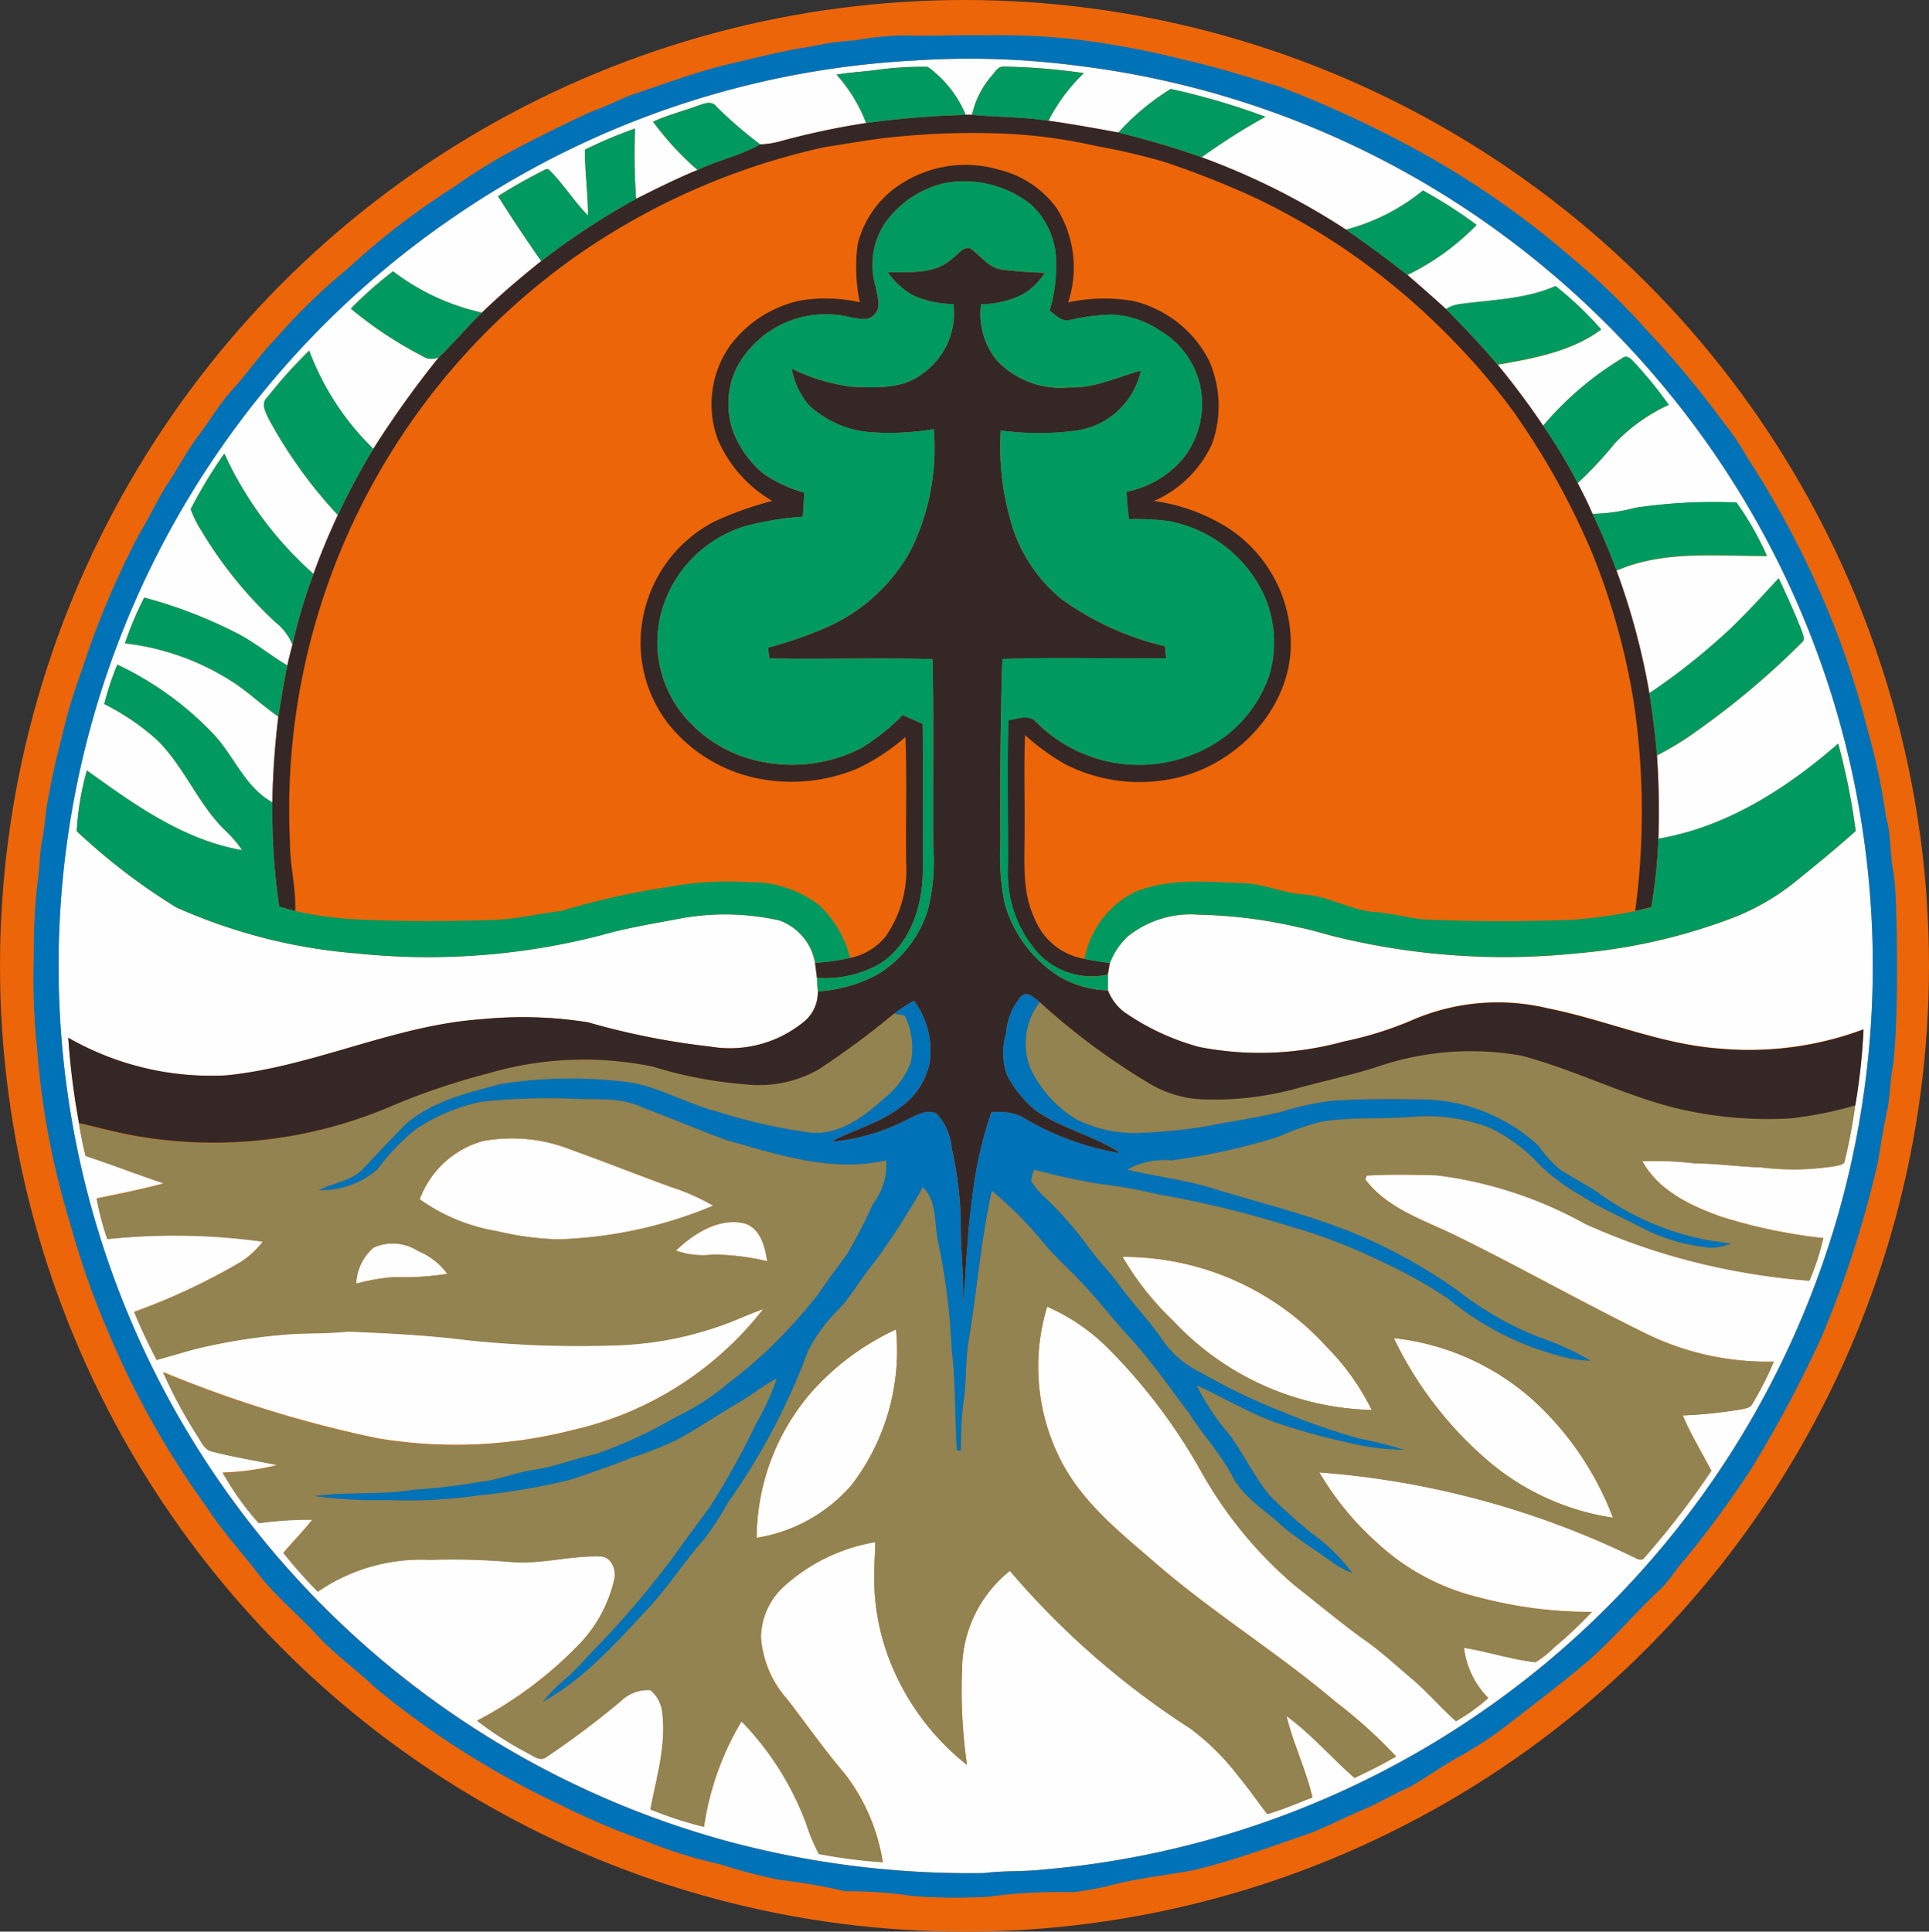 <svg xmlns="http://www.w3.org/2000/svg" width="118.358" height="118.525" viewBox="0 0 118.358 118.525">
  <rect x="0" y="0" width="118.358" height="118.525" fill="#333333" stroke="none"/>
  <g>
    <ellipse cx="59.179" cy="59.263" rx="59.179" ry="59.263" fill="#ec6508"/>
    <g>
      <path d="M54.679,8.421a47.212,47.212,0,0,1,7.464-.2,32.441,32.441,0,0,1,5.19.748,39.966,39.966,0,0,1,4.168.979A57.66,57.66,0,0,1,76.939,12.1a42.529,42.529,0,0,1,5.822,3.363A43.344,43.344,0,0,1,89.819,21.6a38.724,38.724,0,0,1,3.136,3.8,46.077,46.077,0,0,1,4.81,8.732,42.615,42.615,0,0,1,2.455,8.832,45.793,45.793,0,0,1,.11,12.94,31.6,31.6,0,0,1-3.844.529c-2.889.115-5.784.122-8.673,0-1.18-.022-2.31-.4-3.486-.472-1.5-.123-2.825-.991-4.335-1.077-1.3-.089-2.5-.682-3.8-.7-2.2-.081-4.5-.312-6.587.556a5.794,5.794,0,0,0-3.073,4.1,4.011,4.011,0,0,1-3.028-2.429c-.842-1.734-.616-3.7-.635-5.56.017-1.914-.047-3.83.029-5.744a13.862,13.862,0,0,0,2.484,1.8,10.055,10.055,0,0,0,7.222.721c3.6-1.005,6.658-4.389,6.6-8.232a8.489,8.489,0,0,0-3.736-6.919A11.359,11.359,0,0,0,70.8,30.74a6.978,6.978,0,0,0,3.577-3.515,6.9,6.9,0,0,0-.182-5.081,7.058,7.058,0,0,0-4.684-3.677,10.57,10.57,0,0,0-3.97.09,6.826,6.826,0,0,0-.715-5.8,6.218,6.218,0,0,0-3.533-2.344,7.27,7.27,0,0,0-5.74.715,6.11,6.11,0,0,0-2.924,3.866,10.373,10.373,0,0,0,.133,3.555,9.486,9.486,0,0,0-3.706-.1A7.3,7.3,0,0,0,44.8,21.2a6.248,6.248,0,0,0-.763,5.742,7.985,7.985,0,0,0,3.351,3.793,21.028,21.028,0,0,0-3.579,1.279,8.368,8.368,0,0,0-4.194,5.194A8.138,8.138,0,0,0,41.078,44.5a9.4,9.4,0,0,0,6.122,3.38,10.428,10.428,0,0,0,5.485-.755,13.086,13.086,0,0,0,2.872-1.9c.1,2.566.011,5.138.046,7.706a7.161,7.161,0,0,1-1.262,4.533,3.812,3.812,0,0,1-2.18,1.315,6.719,6.719,0,0,0-1.867-3.217A6.866,6.866,0,0,0,46,54.129a20.427,20.427,0,0,0-5.037.3A45.855,45.855,0,0,0,34.446,55.9c-1.42.165-2.816.522-4.25.553-3.007.1-6.021.112-9.025-.081a21.914,21.914,0,0,1-3.054-.467c.047-1.409-.326-2.788-.325-4.194a41.58,41.58,0,0,1,17.848-36.2A42.44,42.44,0,0,1,50.614,9.025C51.969,8.818,53.315,8.56,54.679,8.421Z" fill="#ec6508"/>
      <g>
        <path d="M56.123,3.711a51.473,51.473,0,0,1,10.049.327A55.279,55.279,0,0,1,90.652,13.3a56.265,56.265,0,0,1,14.712,14.786,55.467,55.467,0,0,1,8.115,18.583,55.649,55.649,0,0,1-22.831,58.545,55.368,55.368,0,0,1-26.61,9.5c-1.21.141-2.433.061-3.643.217a57.29,57.29,0,0,1-15.933-2A55.857,55.857,0,0,1,12.529,89.513,55.635,55.635,0,0,1,27.876,13.29,54.984,54.984,0,0,1,56.123,3.711Zm-2.32.578c-.824.113-1.657.148-2.476.288a9.508,9.508,0,0,1,1.815,2.971,47.584,47.584,0,0,0-5.261,1.119,4.96,4.96,0,0,1-1.24.191,26.274,26.274,0,0,1-2.684-2.313c-.285-.406-.788-.179-1.161-.054-.906.337-1.85.573-2.73.977A18.26,18.26,0,0,0,42.8,10.431c-1.286.524-2.527,1.15-3.769,1.77a38.6,38.6,0,0,1-.065-4.316,28.221,28.221,0,0,0-3.081,1.3c0,1.349.194,2.688.192,4.035-.876-.887-1.53-1.968-2.424-2.837l-.137-.009a32.157,32.157,0,0,0-2.957,1.662q1.274,2.025,2.648,3.983c-1.258,1-2.483,2.044-3.639,3.163a13.971,13.971,0,0,1-5.45-2.535,24.481,24.481,0,0,0-2.589,2.291,24.391,24.391,0,0,0,4.366,2.9,1.036,1.036,0,0,0,1.032.085,60.571,60.571,0,0,0-4.02,5.618,16.4,16.4,0,0,1-3.934-6.026A28.839,28.839,0,0,0,16.4,24.382c-.42.375-.095.918.092,1.324A28.514,28.514,0,0,0,20.728,31.6c-.548,1.182-1.055,2.386-1.492,3.615a22.206,22.206,0,0,1-5.471-7.384A28.821,28.821,0,0,0,11.7,31.24a6.279,6.279,0,0,0,.663,1.336,25.53,25.53,0,0,0,4.51,5.581,3.387,3.387,0,0,1,1.071,1.4c-.111.423-.222.848-.314,1.277-1-.6-1.911-1.341-2.938-1.9A28.682,28.682,0,0,0,8.85,36.665a20.356,20.356,0,0,0-1.186,2.809,15.386,15.386,0,0,1,6.576,2.344c1,.639,1.857,1.479,2.839,2.149a50.607,50.607,0,0,0-.368,5.264c-1.686-.926-2.346-2.84-3.613-4.185a19.8,19.8,0,0,0-5.9-4.267,16.978,16.978,0,0,0-.8,2.426A14.466,14.466,0,0,1,9.63,45.4c1.7,1.66,2.531,3.984,4.255,5.62a7,7,0,0,1,.971,1.147c-3.592-.617-6.632-2.807-9.525-4.893a16.989,16.989,0,0,0-.623,3.731,38.235,38.235,0,0,0,6.1,4.669A33.636,33.636,0,0,0,21.867,58.5a42.447,42.447,0,0,0,15.008-1.114c1.5-.432,3.039-.687,4.568-.972a15.288,15.288,0,0,1,6.365.059,3.381,3.381,0,0,1,2.2,2.605c.04.307.081.613.116.921.014.275.033.552.057.828a2.321,2.321,0,0,1-.947,1.938,7.141,7.141,0,0,1-5.673,1.448,45.182,45.182,0,0,1-7.477-1.486,25.464,25.464,0,0,0-6.485-.194c-5.395.359-10.341,2.91-15.7,3.448a17.608,17.608,0,0,1-9.71-2.308,46.118,46.118,0,0,0,.659,5.234c.108.675.238,1.346.411,2.007,1.614.533,3.2,1.153,4.809,1.687-1.366.368-2.752.647-4.135.929a17.206,17.206,0,0,0,.659,2.488,39.475,39.475,0,0,1,9.537.156,5.37,5.37,0,0,1-1.341,1.246,38.813,38.813,0,0,1-6.549,3.07c.409,1,.88,1.98,1.376,2.943.941-.245,1.862-.554,2.809-.772a35.417,35.417,0,0,1,5.635-.826c1.1-.042,2.2-.028,3.3-.144,2.462.1,4.928.22,7.376.532a65.271,65.271,0,0,0,8.932.314,20.969,20.969,0,0,0,6.283-1.108c.986-.313,1.913-.776,2.888-1.115a20.588,20.588,0,0,1-11.668,7.424,29.016,29.016,0,0,1-12.031.507,73.393,73.393,0,0,1-13.131-4.061,30.229,30.229,0,0,0,2.077,3.863c.254.364.429.881.908,1,1.332.347,2.7.562,4.043.841a16.065,16.065,0,0,1-3.366.463,17.571,17.571,0,0,0,2.215,3.1,22.366,22.366,0,0,1,3.282-.215c-.554.71-1.19,1.35-1.772,2.036a29.123,29.123,0,0,0,2.114,2.382A11.166,11.166,0,0,1,26.385,95.7a42.642,42.642,0,0,1,5.031.134c1.8.137,3.573-.392,5.371-.346.683-.039,1.024.754.923,1.335a8.453,8.453,0,0,1-2.117,4.007,24.484,24.484,0,0,1-6.31,4.742,20.815,20.815,0,0,0,3.053,1.961c.364.181.789.564,1.2.267a54.826,54.826,0,0,0,4.562-3.43,2.4,2.4,0,0,1,1.815-.679,2.079,2.079,0,0,1,.736,1.47c.226,1.983-.373,3.922-.736,5.85a22.538,22.538,0,0,0,3.285,1.07,17.481,17.481,0,0,1,2.306-6.472,18.082,18.082,0,0,1,3.974,6.3,11.2,11.2,0,0,0,.772,1.839,33.071,33.071,0,0,0,3.919.507,11.927,11.927,0,0,0-2.319-5.408c-1.261-1.473-2.367-3.067-3.557-4.6a6.41,6.41,0,0,1-1.6-3.783,4.315,4.315,0,0,1,1.3-3.03,11.042,11.042,0,0,1,5.721-2.822c-.022.738-.069,1.474-.069,2.213a13.921,13.921,0,0,0,.824,4.71,15.2,15.2,0,0,0,4.866,6.744,31.638,31.638,0,0,1-.3-5.913,7.782,7.782,0,0,1,2.934-5.991,50.338,50.338,0,0,0,11.069,9.673A14.924,14.924,0,0,1,76,109c.62.745,1.168,1.547,1.76,2.312.947-.274,1.851-.673,2.773-1.022-.4-1.708-1.182-3.3-1.595-5,1.527,1.111,2.758,2.567,4.177,3.8.864-.407,1.72-.834,2.546-1.317a29.9,29.9,0,0,0-3.7-3.344c-3.557-3.017-7.548-5.474-11.072-8.53-2.071-1.793-4.288-3.549-5.636-5.985a12.622,12.622,0,0,1-1-9.742,12.266,12.266,0,0,1,3.874,2.69,34.807,34.807,0,0,1,5.644,7.548,25.657,25.657,0,0,0,5.643,6.844c1.527,1.194,3,2.45,4.593,3.565.925.687,1.775,1.466,2.653,2.21.943.807,1.75,1.758,2.678,2.581a11.713,11.713,0,0,0,1.982-1.424,5.239,5.239,0,0,1-1.493-3.083c1.472.243,2.905.713,4.387.89a6.208,6.208,0,0,0,1.146-.909A25.146,25.146,0,0,0,97.671,98.9a26.377,26.377,0,0,1-6.884-.877,13.951,13.951,0,0,1-6.325-3.392,17.862,17.862,0,0,1-3.51-4.292,53.456,53.456,0,0,1,19.391,5.25c.188.111.439.184.576-.045a51.639,51.639,0,0,0,4.084-5.3c-.585-1.133-1.26-2.221-1.753-3.4a27.79,27.79,0,0,0,3.674-.387c.211-.054.47-.08.583-.3a20.762,20.762,0,0,0,1.332-2.612,16.893,16.893,0,0,1-7.786-1.688c-3.972-1.943-7.823-4.13-11.793-6.075-1.931-.935-4.158-1.638-5.494-3.424.024-.059.075-.175.1-.232,1.433-.084,2.872-.058,4.305-.014a25.122,25.122,0,0,1,9.069,2.967,39.641,39.641,0,0,0,8.232,2.7,41.918,41.918,0,0,0,5.55.8,15.42,15.42,0,0,0,.852-2.612,32.6,32.6,0,0,1-6.228-1.3c-1.878-.661-3.875-1.6-4.878-3.42a20.026,20.026,0,0,1,3.182.127c1.375.015,2.738.206,4.113.251a16.253,16.253,0,0,0,4.666-.1c.163-.054.43-.079.458-.294a34.645,34.645,0,0,0,.646-3.427,38.252,38.252,0,0,0,.506-4.654,20.083,20.083,0,0,1-8.811,1.182c-3.634-.254-7-1.763-10.547-2.468a13.218,13.218,0,0,0-8.163.646A21.611,21.611,0,0,1,82.463,63.9a19.363,19.363,0,0,1-8.874.343,14.729,14.729,0,0,1-4.635-2.162,3.07,3.07,0,0,1-.977-1.315c-.005-.323-.005-.644,0-.965.029-.176.088-.526.118-.7a4.315,4.315,0,0,1,1.142-1.669,6.165,6.165,0,0,1,4.346-1.3,29.237,29.237,0,0,1,6.088.77c.859.165,1.688.445,2.539.642a43.562,43.562,0,0,0,14.614.949,35.149,35.149,0,0,0,9.732-2.262,14.536,14.536,0,0,0,3.8-2.286c1.19-.958,2.365-1.936,3.51-2.95a42.022,42.022,0,0,0-1.074-5.367c-3.151,2.754-6.847,5.128-11.036,5.839a50.88,50.88,0,0,0-.087-5.107,18.726,18.726,0,0,0,2.6-1.615,49.265,49.265,0,0,0,6.3-5.329c.22-.188.041-.484-.016-.7q-.651-1.636-1.418-3.226c-1.008,1.1-2.016,2.2-3.1,3.223a40.053,40.053,0,0,1-4.836,3.83,42.618,42.618,0,0,0-2.017-7.525c2.905-1.266,6.154-.881,9.234-.9a18.838,18.838,0,0,0-1.864-3.275,32.369,32.369,0,0,0-6.222.321,10.873,10.873,0,0,1-2.619.375c-.272-.647-.592-1.27-.913-1.893a23.12,23.12,0,0,0,2.263-2.417,10.706,10.706,0,0,1,3.332-2.379,25.529,25.529,0,0,0-2.029-2.508c-.21-.21-.488-.616-.812-.364a19.782,19.782,0,0,0-4.871,4.149c-.869-1.293-1.8-2.541-2.792-3.743,2.2-.386,4.515-.8,6.357-2.157a21.484,21.484,0,0,0-2.8-2.669c-1.859.817-3.919.843-5.9,1.111a2.084,2.084,0,0,0-.823.3c-.777-.71-1.57-1.4-2.365-2.092A15.149,15.149,0,0,0,90.6,13.8a27.932,27.932,0,0,0-3.294-2.11,12.466,12.466,0,0,1-4.718,2.4A43.471,43.471,0,0,0,73.729,9.65a37.994,37.994,0,0,1,3.915-2.485,43.108,43.108,0,0,0-5.813-1.708A14.942,14.942,0,0,0,68.622,8.13c-1.426-.264-2.856-.519-4.293-.724A10.963,10.963,0,0,1,66.5,4.484a38.182,38.182,0,0,0-4.9-.4c-.363-.035-.536.325-.744.552a5.5,5.5,0,0,0-1.217,2.4,3.856,3.856,0,0,0-.388,0A6.921,6.921,0,0,0,56.921,4.1,20.355,20.355,0,0,0,53.8,4.289Z" fill="#fefefe"/>
        <path d="M29.6,70.02a9.789,9.789,0,0,1,5.4.512c2.077.743,4.127,1.56,6.2,2.313a13.145,13.145,0,0,1,2.562,1.139,26.613,26.613,0,0,1-9.565,2.066,18.357,18.357,0,0,1-3.684-.5,11.329,11.329,0,0,1-4.76-1.961A5.814,5.814,0,0,1,29.6,70.02Z" fill="#fefefe"/>
        <path d="M41.469,76.739c1.107-1.058,2.653-2.051,4.249-1.662.955.331,1.222,1.425,1.357,2.313a14.8,14.8,0,0,0-3.337-.406A5.037,5.037,0,0,1,41.469,76.739Z" fill="#fefefe"/>
        <path d="M22.92,76.554a2.84,2.84,0,0,1,2.714.2,4.2,4.2,0,0,1,1.815,1.413,17.834,17.834,0,0,1-3.318.2,12.335,12.335,0,0,0-2.271.4A3.048,3.048,0,0,1,22.92,76.554Z" fill="#fefefe"/>
        <path d="M68.877,77.121a16.816,16.816,0,0,1,12.5,5.5,14.778,14.778,0,0,1,2.791,3.9A17.231,17.231,0,0,1,72,81.063,17.723,17.723,0,0,1,68.877,77.121Z" fill="#fefefe"/>
        <path d="M49.737,85.48a15.8,15.8,0,0,1,5.243-3.906,13.556,13.556,0,0,1-2.728,9.547,9.745,9.745,0,0,1-5.826,3.24A13.753,13.753,0,0,1,49.737,85.48Z" fill="#fefefe"/>
        <path d="M85.521,82.107a15.278,15.278,0,0,1,8.808,4.046,18.785,18.785,0,0,1,4.636,6.974,15.308,15.308,0,0,1-7.53-3.377A23,23,0,0,1,85.521,82.107Z" fill="#fefefe"/>
      </g>
      <path d="M63.213,65.529a4.168,4.168,0,0,1,.583-4.036,41.618,41.618,0,0,0,6.685,4.958,6.864,6.864,0,0,0,3.437,1,19.081,19.081,0,0,0,5.843-.73c1.543-.419,3.106-.757,4.632-1.236a17.727,17.727,0,0,1,8.936-.722c3.186.833,6.141,2.358,9.331,3.182a24.105,24.105,0,0,0,7.193.669,22.832,22.832,0,0,0,3.979-.8,34.645,34.645,0,0,1-.646,3.427c-.028.215-.3.24-.458.294a16.253,16.253,0,0,1-4.666.1c-1.375-.045-2.738-.236-4.113-.251a20.026,20.026,0,0,0-3.182-.127c1,1.82,3,2.759,4.878,3.42a32.6,32.6,0,0,0,6.228,1.3,15.42,15.42,0,0,1-.852,2.612,41.918,41.918,0,0,1-5.55-.8,39.641,39.641,0,0,1-8.232-2.7,25.122,25.122,0,0,0-9.069-2.967c-1.433-.044-2.872-.07-4.305.014-.024.057-.075.173-.1.232,1.336,1.786,3.563,2.489,5.494,3.424,3.97,1.945,7.821,4.132,11.793,6.075a16.893,16.893,0,0,0,7.786,1.688,20.762,20.762,0,0,1-1.332,2.612c-.113.217-.372.243-.583.3a27.79,27.79,0,0,1-3.674.387c.493,1.178,1.168,2.266,1.753,3.4a51.639,51.639,0,0,1-4.084,5.3c-.137.229-.388.156-.576.045a53.456,53.456,0,0,0-19.391-5.25,17.862,17.862,0,0,0,3.51,4.292,13.951,13.951,0,0,0,6.325,3.392,26.377,26.377,0,0,0,6.884.877,25.146,25.146,0,0,1-2.316,2.181,6.208,6.208,0,0,1-1.146.909c-1.482-.177-2.915-.647-4.387-.89a5.239,5.239,0,0,0,1.493,3.083,11.713,11.713,0,0,1-1.982,1.424c-.928-.823-1.735-1.774-2.678-2.581-.878-.744-1.728-1.523-2.653-2.21-1.588-1.115-3.066-2.371-4.593-3.565a25.657,25.657,0,0,1-5.643-6.844,34.807,34.807,0,0,0-5.644-7.548,12.266,12.266,0,0,0-3.874-2.69,12.622,12.622,0,0,0,1,9.742c1.348,2.436,3.565,4.192,5.636,5.985,3.524,3.056,7.515,5.513,11.072,8.53a29.9,29.9,0,0,1,3.7,3.344c-.826.483-1.682.91-2.546,1.317-1.419-1.235-2.65-2.691-4.177-3.8.413,1.7,1.194,3.292,1.595,5-.922.349-1.826.748-2.773,1.022-.592-.765-1.14-1.567-1.76-2.312a14.924,14.924,0,0,0-2.964-2.939,50.338,50.338,0,0,1-11.069-9.673,7.782,7.782,0,0,0-2.934,5.991,31.638,31.638,0,0,0,.3,5.913,15.2,15.2,0,0,1-4.866-6.744,13.921,13.921,0,0,1-.824-4.71c0-.739.047-1.475.069-2.213a11.042,11.042,0,0,0-5.721,2.822,4.315,4.315,0,0,0-1.3,3.03,6.41,6.41,0,0,0,1.6,3.783c1.19,1.529,2.3,3.123,3.557,4.6a11.927,11.927,0,0,1,2.319,5.408,33.071,33.071,0,0,1-3.919-.507,11.2,11.2,0,0,1-.772-1.839,18.082,18.082,0,0,0-3.974-6.3,17.481,17.481,0,0,0-2.306,6.472,22.538,22.538,0,0,1-3.285-1.07c.363-1.928.962-3.867.736-5.85a2.079,2.079,0,0,0-.736-1.47,2.4,2.4,0,0,0-1.815.679,54.826,54.826,0,0,1-4.562,3.43c-.408.3-.833-.086-1.2-.267a20.815,20.815,0,0,1-3.053-1.961,24.484,24.484,0,0,0,6.31-4.742,8.453,8.453,0,0,0,2.117-4.007c.1-.581-.24-1.374-.923-1.335-1.8-.046-3.57.483-5.371.346a42.642,42.642,0,0,0-5.031-.134,11.166,11.166,0,0,0-6.878,1.954,29.123,29.123,0,0,1-2.114-2.382c.582-.686,1.218-1.326,1.772-2.036a22.366,22.366,0,0,0-3.282.215,17.571,17.571,0,0,1-2.215-3.1,16.065,16.065,0,0,0,3.366-.463c-1.348-.279-2.711-.494-4.043-.841-.479-.119-.654-.636-.908-1a30.229,30.229,0,0,1-2.077-3.863,73.393,73.393,0,0,0,13.131,4.061,29.016,29.016,0,0,0,12.031-.507,20.588,20.588,0,0,0,11.668-7.424c-.975.339-1.9.8-2.888,1.115a20.969,20.969,0,0,1-6.283,1.108,65.271,65.271,0,0,1-8.932-.314c-2.448-.312-4.914-.432-7.376-.532-1.1.116-2.2.1-3.3.144a35.417,35.417,0,0,0-5.635.826c-.947.218-1.868.527-2.809.772-.5-.963-.967-1.94-1.376-2.943a38.813,38.813,0,0,0,6.549-3.07,5.37,5.37,0,0,0,1.341-1.246,39.475,39.475,0,0,0-9.537-.156,17.206,17.206,0,0,1-.659-2.488c1.383-.282,2.769-.561,4.135-.929-1.612-.534-3.195-1.154-4.809-1.687-.173-.661-.3-1.332-.411-2.007,1.229.276,2.443.623,3.689.822A27.7,27.7,0,0,0,23.75,67.985a42.79,42.79,0,0,1,6.2-2.121,20.855,20.855,0,0,1,10.146-.408,25.96,25.96,0,0,0,5.729,1.087,7.4,7.4,0,0,0,4.378-.906,50.567,50.567,0,0,0,4.64-3.429c.22.035.442.069.663.108a4.343,4.343,0,0,1,.376,2.887,5.091,5.091,0,0,1-1.651,2.209c-1.215,1.119-2.723,2.23-4.464,2.091a33.637,33.637,0,0,1-5.711-1.286c-1.789-.447-3.408-1.421-5.224-1.778a27.652,27.652,0,0,0-8.1.071c-2.034.545-4.194,1.043-5.825,2.46-.9.9-1.755,1.831-2.628,2.749-.718.76-1.827.849-2.721,1.309a5.259,5.259,0,0,0,3.612-1.279,12.8,12.8,0,0,1,2.394-2.491,11.443,11.443,0,0,1,3.972-1.653,38.574,38.574,0,0,1,5.7-.183c1.409.067,2.9-.1,4.21.544,1.716.637,3.4,1.362,5.12,1.99,3.166.895,6.5,2.009,9.81,1.242a3.9,3.9,0,0,1-.816,2.682,31.337,31.337,0,0,1-1.591,3.087c-.614.826-1.232,1.651-1.81,2.506a32.973,32.973,0,0,1-2.363,2.68,28.181,28.181,0,0,1-3.15,2.752,14.34,14.34,0,0,1-3.172,2.039,28.008,28.008,0,0,1-4.924,2.281c-1.307.282-2.557.791-3.884.977-1.126.176-2.188.637-3.328.74a34.77,34.77,0,0,1-3.964.464c-2.011.344-4.065.1-6.08.394a28.04,28.04,0,0,0,4.489.239,30.607,30.607,0,0,0,5.565-.279,41.493,41.493,0,0,0,5.648-.963c1.255-.429,2.517-.84,3.74-1.349a21.482,21.482,0,0,0,2.9-1.153c1.286-.714,2.5-1.543,3.774-2.282.771-.445,1.451-1.031,2.253-1.423A15.11,15.11,0,0,1,46.4,87.342a48.921,48.921,0,0,1-2.86,5.145c-.767,1.031-1.531,2.062-2.277,3.106a58.522,58.522,0,0,1-4.362,5.168c-.731.713-1.366,1.522-2.143,2.19a11.023,11.023,0,0,0-1.463,1.475c2.506-1.38,4.427-3.54,6.353-5.6,1.307-1.376,2.323-2.988,3.578-4.409a17.056,17.056,0,0,0,1.446-2.228,40.12,40.12,0,0,0,4.919-9.318,10.28,10.28,0,0,1,2-2.662c.76-.871,1.326-1.888,2.072-2.771a47.833,47.833,0,0,0,2.964-4.59c.891.86.68,2.191.924,3.3a40.391,40.391,0,0,1,.842,6.665c.253,2.055.179,4.13.319,6.193L58.964,89a22.4,22.4,0,0,1,.17-3.019c.2-1.279.1-2.584.333-3.859.494-3.011.727-6.067,1.4-9.046a24.1,24.1,0,0,1,2.9,2.863c.876,1.14,2,2.058,2.948,3.129.937,1.031,1.8,2.131,2.744,3.152,1.273,1.413,2.358,2.977,3.5,4.493C73.8,88.041,74.9,89.2,75.627,90.6c.644,1.236,1.866,1.967,2.867,2.876,1.054.942,2.279,1.656,3.412,2.492a5.045,5.045,0,0,0,1.074.545A11.462,11.462,0,0,0,80.5,94.087a32.4,32.4,0,0,1-2.57-2.3c-.934-1.131-1.57-2.467-2.412-3.663a14.627,14.627,0,0,1-2.087-3.115c1.62.738,3.154,1.666,4.834,2.277A41.5,41.5,0,0,0,82.7,88.518a14.328,14.328,0,0,0,3.456.439,26.1,26.1,0,0,0-2.781-.694A39.8,39.8,0,0,1,78.628,86.6,36.68,36.68,0,0,1,73.7,84.222a5.921,5.921,0,0,1-2.29-1.895c-.818-1.229-1.86-2.28-2.725-3.474-.638-.864-1.407-1.623-2.021-2.508a21.6,21.6,0,0,0-2.527-2.854,4.969,4.969,0,0,1-.861-1.022,2.368,2.368,0,0,1,.179-.7c1.333.366,2.688.65,4.048.884a27.251,27.251,0,0,1,3.485.618,63.463,63.463,0,0,1,8.1,1.961,33.5,33.5,0,0,1,5.517,2.1,30.2,30.2,0,0,1,4.239,2.344,17.877,17.877,0,0,0,7.538,3.695,9.192,9.192,0,0,0,1.241.13,17.755,17.755,0,0,0-3.285-1.491,20.065,20.065,0,0,1-4.954-2.87A32.593,32.593,0,0,0,83.1,75.677c-2.847-1.157-5.839-1.877-8.77-2.782-1.688-.515-3.45-.706-5.161-1.129a4.7,4.7,0,0,1,2.68-.564,37.668,37.668,0,0,0,6.573-1.447,17.6,17.6,0,0,1,2.637-.927c1.831-.3,3.693-.147,5.538-.291a10.742,10.742,0,0,1,4.779.655,10.148,10.148,0,0,1,3.15,2.359,12.791,12.791,0,0,0,2.5,1.827c1.146.753,2.417,1.279,3.629,1.918a11.214,11.214,0,0,0,4.39,1.271,4.086,4.086,0,0,0,1.175-.255c-.417-.064-.831-.128-1.248-.185a16.59,16.59,0,0,1-6.986-2.992c-.736-.491-1.529-.888-2.266-1.373A7.209,7.209,0,0,1,94.4,70.3a10.746,10.746,0,0,0-6.75-2.836c-2.021-.047-4.048-.055-6.066.085a18.2,18.2,0,0,0-3.025.684c-1.513.354-3.052.576-4.576.875a33.914,33.914,0,0,1-4.029.4,7.841,7.841,0,0,1-3.967-.864A7.4,7.4,0,0,1,63.213,65.529ZM29.6,70.02a5.814,5.814,0,0,0-3.85,3.564,11.329,11.329,0,0,0,4.76,1.961,18.357,18.357,0,0,0,3.684.5,26.613,26.613,0,0,0,9.565-2.066,13.145,13.145,0,0,0-2.562-1.139c-2.073-.753-4.123-1.57-6.2-2.313A9.789,9.789,0,0,0,29.6,70.02Zm11.872,6.719a5.037,5.037,0,0,0,2.269.245,14.8,14.8,0,0,1,3.337.406c-.135-.888-.4-1.982-1.357-2.313C44.122,74.688,42.576,75.681,41.469,76.739ZM22.92,76.554a3.048,3.048,0,0,0-1.06,2.21,12.335,12.335,0,0,1,2.271-.4,17.834,17.834,0,0,0,3.318-.2,4.2,4.2,0,0,0-1.815-1.413A2.84,2.84,0,0,0,22.92,76.554Zm45.957.567A17.723,17.723,0,0,0,72,81.063a17.231,17.231,0,0,0,12.168,5.451,14.778,14.778,0,0,0-2.791-3.9A16.816,16.816,0,0,0,68.877,77.121ZM49.737,85.48a13.753,13.753,0,0,0-3.311,8.881,9.745,9.745,0,0,0,5.826-3.24,13.556,13.556,0,0,0,2.728-9.547A15.8,15.8,0,0,0,49.737,85.48Zm35.784-3.373a23,23,0,0,0,5.914,7.643,15.308,15.308,0,0,0,7.53,3.377,18.785,18.785,0,0,0-4.636-6.974A15.278,15.278,0,0,0,85.521,82.107Z" fill="#928350"/>
      <g>
        <path d="M59.64,7.043c1.561.149,3.136.125,4.689.363,1.437.205,2.867.46,4.293.724,1.723.432,3.435.919,5.107,1.52a43.471,43.471,0,0,1,8.859,4.439c1.288.883,2.535,1.823,3.769,2.779.8.688,1.588,1.382,2.365,2.092,1.095,1.1,2.159,2.233,3.167,3.413.987,1.2,1.923,2.45,2.792,3.743A33.446,33.446,0,0,1,96.8,29.635c.321.623.641,1.246.913,1.893a36.909,36.909,0,0,1,1.471,3.479,42.618,42.618,0,0,1,2.017,7.525c.2,1.268.359,2.544.465,3.822a50.88,50.88,0,0,1,.087,5.107,30.881,30.881,0,0,1-.436,4.2c-.33.08-.656.161-.985.234a45.793,45.793,0,0,0-.11-12.94,42.615,42.615,0,0,0-2.455-8.832,46.077,46.077,0,0,0-4.81-8.732,38.724,38.724,0,0,0-3.136-3.8,43.344,43.344,0,0,0-7.058-6.134A42.529,42.529,0,0,0,76.939,12.1,57.66,57.66,0,0,0,71.5,9.952a39.966,39.966,0,0,0-4.168-.979,32.441,32.441,0,0,0-5.19-.748,47.212,47.212,0,0,0-7.464.2c-1.364.139-2.71.4-4.065.6A42.44,42.44,0,0,0,35.64,15.511a41.58,41.58,0,0,0-17.848,36.2c0,1.406.372,2.785.325,4.194-.333-.085-.661-.18-.989-.276a40.7,40.7,0,0,1-.417-6.393,50.607,50.607,0,0,1,.368-5.264c.168-1.048.333-2.1.552-3.136.092-.429.2-.854.314-1.277a31.85,31.85,0,0,1,1.291-4.34c.437-1.229.944-2.433,1.492-3.615a43.809,43.809,0,0,1,2.177-4.059,60.571,60.571,0,0,1,4.02-5.618c.918-.877,1.727-1.859,2.641-2.739,1.156-1.119,2.381-2.16,3.639-3.163A44.7,44.7,0,0,1,39.029,12.2c1.242-.62,2.483-1.246,3.769-1.77,1.251-.6,2.634-.885,3.843-1.573a4.96,4.96,0,0,0,1.24-.191,47.584,47.584,0,0,1,5.261-1.119,56.5,56.5,0,0,1,6.11-.5A3.856,3.856,0,0,1,59.64,7.043Z" fill="#352726"/>
        <path d="M55.549,11.125a7.27,7.27,0,0,1,5.74-.715,6.218,6.218,0,0,1,3.533,2.344,6.826,6.826,0,0,1,.715,5.8,10.57,10.57,0,0,1,3.97-.09,7.058,7.058,0,0,1,4.684,3.677,6.9,6.9,0,0,1,.182,5.081A6.978,6.978,0,0,1,70.8,30.74a11.359,11.359,0,0,1,4.67,1.734A8.489,8.489,0,0,1,79.2,39.393c.061,3.843-3,7.227-6.6,8.232a10.055,10.055,0,0,1-7.222-.721,13.862,13.862,0,0,1-2.484-1.8c-.076,1.914-.012,3.83-.029,5.744.019,1.862-.207,3.826.635,5.56a4.011,4.011,0,0,0,3.028,2.429c.517.1,1.041.172,1.562.257-.03.175-.089.525-.118.7a4.515,4.515,0,0,1-4.2-1.227,7.315,7.315,0,0,1-1.934-5.282c.022-3.032-.061-6.065.031-9.1.571-.072,1.275-.393,1.723.138a8.882,8.882,0,0,0,10.192,1.7A7.912,7.912,0,0,0,77.92,41.3a7.147,7.147,0,0,0-.38-4.819,8.1,8.1,0,0,0-5.876-4.512,16.166,16.166,0,0,0-2.389-.112,15.551,15.551,0,0,1-.155-1.682,6.006,6.006,0,0,0,3.608-2.219,5.415,5.415,0,0,0,.922-4.228,5.25,5.25,0,0,0-2.466-3.432,5.74,5.74,0,0,0-2.969-.991,13.051,13.051,0,0,0-2.616.342c-.486.106-.829-.342-1.2-.576a9.715,9.715,0,0,0,.377-3.448,4.837,4.837,0,0,0-1.5-3.054,6.569,6.569,0,0,0-5.4-1.312A6.193,6.193,0,0,0,54.3,13.691a4.639,4.639,0,0,0-.562,3.939c.076.538.373,1.213-.094,1.657-.335.446-.932.254-1.393.2a6.2,6.2,0,0,0-7.08,3.127,5.108,5.108,0,0,0-.176,3.9,6.346,6.346,0,0,0,1.814,2.525,8.118,8.118,0,0,0,2.533,1.19c-.019.493-.048.984-.086,1.477a18.554,18.554,0,0,0-3.6.6,7.638,7.638,0,0,0-4.885,4.656,7.062,7.062,0,0,0,1.282,7.069,8.241,8.241,0,0,0,4.47,2.666,9.344,9.344,0,0,0,6.322-.791,13.518,13.518,0,0,0,2.537-2.027c.409.177.819.355,1.227.539.047,3.011,0,6.025.014,9.038-.023,2.138-.767,4.52-2.673,5.7A6.821,6.821,0,0,1,50.126,60c-.035-.308-.076-.614-.116-.921a14.828,14.828,0,0,0,2.151-.3,3.812,3.812,0,0,0,2.18-1.315A7.161,7.161,0,0,0,55.6,52.931c-.035-2.568.057-5.14-.046-7.706a13.086,13.086,0,0,1-2.872,1.9,10.428,10.428,0,0,1-5.485.755,9.4,9.4,0,0,1-6.122-3.38,8.138,8.138,0,0,1-1.463-7.292,8.368,8.368,0,0,1,4.194-5.194,21.028,21.028,0,0,1,3.579-1.279,7.985,7.985,0,0,1-3.351-3.793A6.248,6.248,0,0,1,44.8,21.2a7.3,7.3,0,0,1,4.252-2.75,9.486,9.486,0,0,1,3.706.1,10.373,10.373,0,0,1-.133-3.555A6.11,6.11,0,0,1,55.549,11.125Z" fill="#352726"/>
        <path d="M58.4,15.888c.349-.231.63-.717,1.093-.666.639.421,1.1,1.145,1.886,1.31a27.037,27.037,0,0,0,2.728.208,4.1,4.1,0,0,1-1.31,1.3,5.829,5.829,0,0,1-2.606.633,4.529,4.529,0,0,0,.985,3.46,5.375,5.375,0,0,0,4.432,1.64c1.541.065,2.94-.636,4.391-1.029a4.735,4.735,0,0,1-4.12,3.7,17.444,17.444,0,0,1-4.479-.026,16.468,16.468,0,0,0,.519,5.209,9.513,9.513,0,0,0,3.2,5.128,17.785,17.785,0,0,0,6.357,2.9c.023.245.047.489.069.736-3.345.035-6.7-.071-10.042.045-.128,3.76-.144,7.524-.123,11.286a14.07,14.07,0,0,0,.284,3.794,7.8,7.8,0,0,0,3.247,4.355,6.151,6.151,0,0,0,3.072.9,3.07,3.07,0,0,0,.977,1.315,14.729,14.729,0,0,0,4.635,2.162,19.363,19.363,0,0,0,8.874-.343,21.611,21.611,0,0,0,4.354-1.376,13.218,13.218,0,0,1,8.163-.646c3.543.705,6.913,2.214,10.547,2.468a20.083,20.083,0,0,0,8.811-1.182,38.252,38.252,0,0,1-.506,4.654,22.832,22.832,0,0,1-3.979.8,24.105,24.105,0,0,1-7.193-.669c-3.19-.824-6.145-2.349-9.331-3.182a17.727,17.727,0,0,0-8.936.722c-1.526.479-3.089.817-4.632,1.236a19.081,19.081,0,0,1-5.843.73,6.864,6.864,0,0,1-3.437-1A41.618,41.618,0,0,1,63.8,61.493c-.321-.215-.723-.711-1.12-.385a3.912,3.912,0,0,0-.95,2.308,4.164,4.164,0,0,0,.057,2.553,7.135,7.135,0,0,0,1.68,2.11c1.609,1.178,3.639,1.573,5.283,2.684a16.793,16.793,0,0,1-6.041-2.235,3.417,3.417,0,0,0-1.883-.269,25.186,25.186,0,0,0-1.187,5.355c-.293,2.129-.347,4.283-.557,6.419.073-1.751-.163-3.493-.133-5.242a23.6,23.6,0,0,0-.561-4.379,3.47,3.47,0,0,0-.92-2.073c-.544-.286-1.15.045-1.648.281a12.567,12.567,0,0,1-4.845,1.445C52.34,69.321,53.9,68.956,55.162,68a4.444,4.444,0,0,0,1.879-2.792,5.132,5.132,0,0,0-.963-3.8,13.285,13.285,0,0,0-1.239.8,50.567,50.567,0,0,1-4.64,3.429,7.4,7.4,0,0,1-4.378.906,25.96,25.96,0,0,1-5.729-1.087,20.855,20.855,0,0,0-10.146.408,42.79,42.79,0,0,0-6.2,2.121A27.7,27.7,0,0,1,8.536,69.732c-1.246-.2-2.46-.546-3.689-.822a46.118,46.118,0,0,1-.659-5.234,17.608,17.608,0,0,0,9.71,2.308c5.362-.538,10.308-3.089,15.7-3.448a25.464,25.464,0,0,1,6.485.194,45.182,45.182,0,0,0,7.477,1.486,7.141,7.141,0,0,0,5.673-1.448,2.321,2.321,0,0,0,.947-1.938,8.8,8.8,0,0,0,3.7-1.055,7.1,7.1,0,0,0,3.082-4.041,12.334,12.334,0,0,0,.3-3.844c-.026-3.814.042-7.63-.045-11.442-3.335-.112-6.676.027-10.011-.049q-.041-.332-.076-.661a24.808,24.808,0,0,0,3.668-1.279,10.952,10.952,0,0,0,5.059-4.647,14.111,14.111,0,0,0,1.438-7.479,16.319,16.319,0,0,1-3.92.187,6.258,6.258,0,0,1-3.76-1.673,4.819,4.819,0,0,1-1.038-2.226,11.685,11.685,0,0,0,3.656,1.109c1.479.064,3.129.165,4.368-.8a4.533,4.533,0,0,0,1.9-4.269,6.208,6.208,0,0,1-2.5-.545,4.984,4.984,0,0,1-1.529-1.4C55.8,16.681,57.333,16.856,58.4,15.888Z" fill="#352726"/>
      </g>
      <g>
        <path d="M52.509,2.469a17.635,17.635,0,0,1,3.9-.279c1.446,0,2.889-.054,4.335-.023a39.946,39.946,0,0,1,5.369.264,52.6,52.6,0,0,1,6.63,1.256c1.923.429,3.8,1.036,5.689,1.6a67.2,67.2,0,0,1,7.925,3.609,53.914,53.914,0,0,1,10.1,6.932,41.059,41.059,0,0,1,4.508,4.349,58.964,58.964,0,0,1,4.82,5.789,14.146,14.146,0,0,1,1.387,2.046,57.819,57.819,0,0,1,5.624,11.052,55.669,55.669,0,0,1,1.824,5.822,38.739,38.739,0,0,1,1.1,5.233c.344,1.158.231,2.378.484,3.551.141,1.2.143,2.4.179,3.6.023,2.647.042,5.3-.2,7.939-.2.924-.195,1.871-.363,2.8-.255,1.095-.4,2.213-.6,3.32a64.459,64.459,0,0,1-3.47,10.754,76.725,76.725,0,0,1-4.284,8.029,65.847,65.847,0,0,1-4.051,5.532c-.551.592-.956,1.308-1.542,1.87-1.706,1.6-3.2,3.42-5.021,4.9-1.395,1.152-2.84,2.238-4.267,3.353a24.3,24.3,0,0,1-2.934,1.957c-1.133.595-2.152,1.385-3.278,1.988-.826.346-1.59.816-2.4,1.187-1.246.5-2.425,1.151-3.683,1.618-2.315.8-4.617,1.648-7,2.226-1.766.331-3.565.509-5.3.98a17.565,17.565,0,0,1-2.177.386,32.843,32.843,0,0,0-5.247.281,35.535,35.535,0,0,1-4.486-.04,26.5,26.5,0,0,0-4.213-.3,34.525,34.525,0,0,0-3.963-.689,33.567,33.567,0,0,1-3.74-.973A28.286,28.286,0,0,1,39.69,113a47.317,47.317,0,0,1-5.2-2.2,53.6,53.6,0,0,1-11.414-7.2c-1.215-1.159-2.6-2.126-3.729-3.377-1.139-1.234-2.456-2.3-3.487-3.632-1.025-1.352-2.2-2.6-3.116-4.026A53.739,53.739,0,0,1,6.633,81.714a49.131,49.131,0,0,1-2.306-6.568,49.14,49.14,0,0,1-2.05-10.76,42.438,42.438,0,0,1-.2-5.9A35.27,35.27,0,0,1,2.3,54.146c.137-.864.118-1.746.284-2.606.2-.951.2-1.935.443-2.878.257-1.589.7-3.139,1.076-4.7.389-1.435.923-2.825,1.386-4.236a53.825,53.825,0,0,1,3.1-7.047c.668-1.079,1.166-2.256,1.895-3.3.543-.852,1.02-1.746,1.624-2.556.731-.947,1.321-2,2.128-2.887.947-1.028,1.72-2.2,2.71-3.19a37.542,37.542,0,0,1,4.394-4.269,46.006,46.006,0,0,1,6.6-5.063A32.362,32.362,0,0,1,31.2,9.37c1.642-.876,3.315-1.7,5-2.486.834-.3,1.629-.684,2.445-1.028,1.929-.642,3.838-1.365,5.815-1.862,1.758-.406,3.5-.876,5.291-1.136A18.261,18.261,0,0,1,52.509,2.469Zm3.614,1.242A54.984,54.984,0,0,0,27.876,13.29a55.672,55.672,0,0,0,16.586,99.644,57.29,57.29,0,0,0,15.933,2c1.21-.156,2.433-.076,3.643-.217a55.69,55.69,0,0,0,49.027-41.206,56.045,56.045,0,0,0,.414-26.836,55.467,55.467,0,0,0-8.115-18.583A56.265,56.265,0,0,0,90.652,13.3a55.279,55.279,0,0,0-24.48-9.263A51.473,51.473,0,0,0,56.123,3.711Z" fill="#0072b7"/>
        <path d="M62.676,61.108c.4-.326.8.17,1.12.385a4.168,4.168,0,0,0-.583,4.036,7.4,7.4,0,0,0,2.77,3.119,7.841,7.841,0,0,0,3.967.864,33.914,33.914,0,0,0,4.029-.4c1.524-.3,3.063-.521,4.576-.875a18.2,18.2,0,0,1,3.025-.684c2.018-.14,4.045-.132,6.066-.085A10.746,10.746,0,0,1,94.4,70.3a7.209,7.209,0,0,0,1.325,1.462c.737.485,1.53.882,2.266,1.373a16.59,16.59,0,0,0,6.986,2.992c.417.057.831.121,1.248.185a4.086,4.086,0,0,1-1.175.255,11.214,11.214,0,0,1-4.39-1.271c-1.212-.639-2.483-1.165-3.629-1.918a12.791,12.791,0,0,1-2.5-1.827,10.148,10.148,0,0,0-3.15-2.359,10.742,10.742,0,0,0-4.779-.655c-1.845.144-3.707-.007-5.538.291a17.6,17.6,0,0,0-2.637.927A37.668,37.668,0,0,1,71.852,71.2a4.7,4.7,0,0,0-2.68.564c1.711.423,3.473.614,5.161,1.129,2.931.905,5.923,1.625,8.77,2.782a32.593,32.593,0,0,1,6.275,3.464,20.065,20.065,0,0,0,4.954,2.87A17.755,17.755,0,0,1,97.617,83.5a9.192,9.192,0,0,1-1.241-.13,17.877,17.877,0,0,1-7.538-3.695A30.2,30.2,0,0,0,84.6,77.333a33.5,33.5,0,0,0-5.517-2.1,63.463,63.463,0,0,0-8.1-1.961,27.251,27.251,0,0,0-3.485-.618c-1.36-.234-2.715-.518-4.048-.884a2.368,2.368,0,0,0-.179.7,4.969,4.969,0,0,0,.861,1.022,21.6,21.6,0,0,1,2.527,2.854c.614.885,1.383,1.644,2.021,2.508.865,1.194,1.907,2.245,2.725,3.474a5.921,5.921,0,0,0,2.29,1.895A36.68,36.68,0,0,0,78.628,86.6a39.8,39.8,0,0,0,4.748,1.662,26.1,26.1,0,0,1,2.781.694,14.328,14.328,0,0,1-3.456-.439,41.5,41.5,0,0,1-4.434-1.228c-1.68-.611-3.214-1.539-4.834-2.277a14.627,14.627,0,0,0,2.087,3.115c.842,1.2,1.478,2.532,2.412,3.663a32.4,32.4,0,0,0,2.57,2.3,11.462,11.462,0,0,1,2.478,2.428,5.045,5.045,0,0,1-1.074-.545c-1.133-.836-2.358-1.55-3.412-2.492-1-.909-2.223-1.64-2.867-2.876-.732-1.4-1.828-2.561-2.673-3.892-1.144-1.516-2.229-3.08-3.5-4.493C68.5,81.2,67.645,80.1,66.708,79.065c-.952-1.071-2.072-1.989-2.948-3.129a24.1,24.1,0,0,0-2.9-2.863c-.67,2.979-.9,6.035-1.4,9.046-.236,1.275-.132,2.58-.333,3.859A22.4,22.4,0,0,0,58.964,89l-.254.009c-.14-2.063-.066-4.138-.319-6.193a40.391,40.391,0,0,0-.842-6.665c-.244-1.113-.033-2.444-.924-3.3a47.833,47.833,0,0,1-2.964,4.59c-.746.883-1.312,1.9-2.072,2.771a10.28,10.28,0,0,0-2,2.662,40.12,40.12,0,0,1-4.919,9.318,17.056,17.056,0,0,1-1.446,2.228c-1.255,1.421-2.271,3.033-3.578,4.409-1.926,2.064-3.847,4.224-6.353,5.6a11.023,11.023,0,0,1,1.463-1.475c.777-.668,1.412-1.477,2.143-2.19a58.522,58.522,0,0,0,4.362-5.168c.746-1.044,1.51-2.075,2.277-3.106a48.921,48.921,0,0,0,2.86-5.145,15.11,15.11,0,0,0,1.258-2.752c-.8.392-1.482.978-2.253,1.423-1.27.739-2.488,1.568-3.774,2.282a21.482,21.482,0,0,1-2.9,1.153c-1.223.509-2.485.92-3.74,1.349a41.493,41.493,0,0,1-5.648.963,30.607,30.607,0,0,1-5.565.279A28.04,28.04,0,0,1,19.29,91.8c2.015-.29,4.069-.05,6.08-.394a34.77,34.77,0,0,0,3.964-.464c1.14-.1,2.2-.564,3.328-.74,1.327-.186,2.577-.695,3.884-.977a28.008,28.008,0,0,0,4.924-2.281,14.34,14.34,0,0,0,3.172-2.039,28.181,28.181,0,0,0,3.15-2.752,32.973,32.973,0,0,0,2.363-2.68c.578-.855,1.2-1.68,1.81-2.506a31.337,31.337,0,0,0,1.591-3.087,3.9,3.9,0,0,0,.816-2.682c-3.314.767-6.644-.347-9.81-1.242-1.719-.628-3.4-1.353-5.12-1.99-1.307-.648-2.8-.477-4.21-.544a38.574,38.574,0,0,0-5.7.183,11.443,11.443,0,0,0-3.972,1.653,12.8,12.8,0,0,0-2.394,2.491,5.259,5.259,0,0,1-3.612,1.279c.894-.46,2-.549,2.721-1.309.873-.918,1.73-1.853,2.628-2.749,1.631-1.417,3.791-1.915,5.825-2.46a27.652,27.652,0,0,1,8.1-.071c1.816.357,3.435,1.331,5.224,1.778A33.637,33.637,0,0,0,49.763,69.5c1.741.139,3.249-.972,4.464-2.091A5.091,5.091,0,0,0,55.878,65.2a4.343,4.343,0,0,0-.376-2.887c-.221-.039-.443-.073-.663-.108a13.285,13.285,0,0,1,1.239-.8,5.132,5.132,0,0,1,.963,3.8A4.444,4.444,0,0,1,55.162,68c-1.258.952-2.822,1.317-4.191,2.061a12.567,12.567,0,0,0,4.845-1.445c.5-.236,1.1-.567,1.648-.281a3.47,3.47,0,0,1,.92,2.073,23.6,23.6,0,0,1,.561,4.379c-.03,1.749.206,3.491.133,5.242.21-2.136.264-4.29.557-6.419a25.186,25.186,0,0,1,1.187-5.355,3.417,3.417,0,0,1,1.883.269,16.793,16.793,0,0,0,6.041,2.235c-1.644-1.111-3.674-1.506-5.283-2.684a7.135,7.135,0,0,1-1.68-2.11,4.164,4.164,0,0,1-.057-2.553A3.912,3.912,0,0,1,62.676,61.108Z" fill="#0072b7"/>
      </g>
      <g>
        <path d="M53.8,4.289A20.355,20.355,0,0,1,56.921,4.1a6.921,6.921,0,0,1,2.331,2.946,56.5,56.5,0,0,0-6.11.5,9.508,9.508,0,0,0-1.815-2.971C52.146,4.437,52.979,4.4,53.8,4.289Z" fill="#009a61"/>
        <path d="M60.857,4.64c.208-.227.381-.587.744-.552a38.182,38.182,0,0,1,4.9.4,10.963,10.963,0,0,0-2.173,2.922c-1.553-.238-3.128-.214-4.689-.363A5.5,5.5,0,0,1,60.857,4.64Z" fill="#009a61"/>
        <path d="M68.622,8.13a14.942,14.942,0,0,1,3.209-2.673,43.108,43.108,0,0,1,5.813,1.708A37.994,37.994,0,0,0,73.729,9.65C72.057,9.049,70.345,8.562,68.622,8.13Z" fill="#009a61"/>
        <path d="M42.8,6.491c.373-.125.876-.352,1.161.054a26.274,26.274,0,0,0,2.684,2.313c-1.209.688-2.592.97-3.843,1.573a18.26,18.26,0,0,1-2.732-2.963C40.946,7.064,41.89,6.828,42.8,6.491Z" fill="#009a61"/>
        <path d="M35.883,9.186a28.221,28.221,0,0,1,3.081-1.3,38.6,38.6,0,0,0,.065,4.316,44.7,44.7,0,0,0-5.824,3.819q-1.371-1.957-2.648-3.983a32.157,32.157,0,0,1,2.957-1.662l.137.009c.894.869,1.548,1.95,2.424,2.837C36.077,11.874,35.884,10.535,35.883,9.186Z" fill="#009a61"/>
        <path d="M57.879,11.253a6.569,6.569,0,0,1,5.4,1.312,4.837,4.837,0,0,1,1.5,3.054,9.715,9.715,0,0,1-.377,3.448c.37.234.713.682,1.2.576a13.051,13.051,0,0,1,2.616-.342,5.74,5.74,0,0,1,2.969.991,5.25,5.25,0,0,1,2.466,3.432,5.415,5.415,0,0,1-.922,4.228,6.006,6.006,0,0,1-3.608,2.219,15.551,15.551,0,0,0,.155,1.682,16.166,16.166,0,0,1,2.389.112,8.1,8.1,0,0,1,5.876,4.512,7.147,7.147,0,0,1,.38,4.819,7.912,7.912,0,0,1-4.126,4.734,8.882,8.882,0,0,1-10.192-1.7c-.448-.531-1.152-.21-1.723-.138-.092,3.032-.009,6.065-.031,9.1a7.315,7.315,0,0,0,1.934,5.282,4.515,4.515,0,0,0,4.2,1.227c-.005.321-.005.642,0,.965a6.151,6.151,0,0,1-3.072-.9,7.8,7.8,0,0,1-3.247-4.355,14.07,14.07,0,0,1-.284-3.794c-.021-3.762-.005-7.526.123-11.286,3.346-.116,6.7-.01,10.042-.045-.022-.247-.046-.491-.069-.736a17.785,17.785,0,0,1-6.357-2.9,9.513,9.513,0,0,1-3.2-5.128,16.468,16.468,0,0,1-.519-5.209,17.444,17.444,0,0,0,4.479.026,4.735,4.735,0,0,0,4.12-3.7c-1.451.393-2.85,1.094-4.391,1.029a5.375,5.375,0,0,1-4.432-1.64,4.529,4.529,0,0,1-.985-3.46,5.829,5.829,0,0,0,2.606-.633,4.1,4.1,0,0,0,1.31-1.3,27.037,27.037,0,0,1-2.728-.208c-.789-.165-1.247-.889-1.886-1.31-.463-.051-.744.435-1.093.666-1.065.968-2.6.793-3.931.83A4.984,4.984,0,0,0,56,18.114a6.208,6.208,0,0,0,2.5.545,4.533,4.533,0,0,1-1.9,4.269c-1.239.967-2.889.866-4.368.8a11.685,11.685,0,0,1-3.656-1.109,4.819,4.819,0,0,0,1.038,2.226,6.258,6.258,0,0,0,3.76,1.673,16.319,16.319,0,0,0,3.92-.187,14.111,14.111,0,0,1-1.438,7.479,10.952,10.952,0,0,1-5.059,4.647,24.808,24.808,0,0,1-3.668,1.279q.036.33.076.661c3.335.076,6.676-.063,10.011.049.087,3.812.019,7.628.045,11.442a12.334,12.334,0,0,1-.3,3.844,7.1,7.1,0,0,1-3.082,4.041,8.8,8.8,0,0,1-3.695,1.055c-.024-.276-.043-.553-.057-.828a6.821,6.821,0,0,0,3.826-.845c1.906-1.185,2.65-3.567,2.673-5.7-.018-3.013.033-6.027-.014-9.038-.408-.184-.818-.362-1.227-.539A13.518,13.518,0,0,1,52.847,45.9a9.344,9.344,0,0,1-6.322.791,8.241,8.241,0,0,1-4.47-2.666,7.062,7.062,0,0,1-1.282-7.069A7.638,7.638,0,0,1,45.658,32.3a18.554,18.554,0,0,1,3.6-.6c.038-.493.067-.984.086-1.477a8.118,8.118,0,0,1-2.533-1.19A6.346,6.346,0,0,1,45,26.513a5.108,5.108,0,0,1,.176-3.9,6.2,6.2,0,0,1,7.08-3.127c.461.054,1.058.246,1.393-.2.467-.444.17-1.119.094-1.657a4.639,4.639,0,0,1,.562-3.939A6.193,6.193,0,0,1,57.879,11.253Z" fill="#009a61"/>
        <path d="M82.588,14.089a12.466,12.466,0,0,0,4.718-2.4A27.932,27.932,0,0,1,90.6,13.8a15.149,15.149,0,0,1-4.243,3.071C85.123,15.912,83.876,14.972,82.588,14.089Z" fill="#009a61"/>
        <path d="M21.527,18.939a24.481,24.481,0,0,1,2.589-2.291,13.971,13.971,0,0,0,5.45,2.535c-.914.88-1.723,1.862-2.641,2.739a1.036,1.036,0,0,1-1.032-.085A24.391,24.391,0,0,1,21.527,18.939Z" fill="#009a61"/>
        <path d="M89.545,18.658c1.981-.268,4.041-.294,5.9-1.111a21.484,21.484,0,0,1,2.8,2.669c-1.842,1.36-4.153,1.771-6.357,2.157-1.008-1.18-2.072-2.313-3.167-3.413A2.084,2.084,0,0,1,89.545,18.658Z" fill="#009a61"/>
        <path d="M16.4,24.382a28.839,28.839,0,0,1,2.574-2.868,16.4,16.4,0,0,0,3.934,6.026A43.809,43.809,0,0,0,20.728,31.6a28.514,28.514,0,0,1-4.239-5.893C16.3,25.3,15.977,24.757,16.4,24.382Z" fill="#009a61"/>
        <path d="M99.552,21.967c.324-.252.6.154.812.364a25.529,25.529,0,0,1,2.029,2.508,10.706,10.706,0,0,0-3.332,2.379A23.12,23.12,0,0,1,96.8,29.635a33.446,33.446,0,0,0-2.117-3.519A19.782,19.782,0,0,1,99.552,21.967Z" fill="#009a61"/>
        <path d="M11.7,31.24a28.821,28.821,0,0,1,2.064-3.41,22.206,22.206,0,0,0,5.471,7.384,31.85,31.85,0,0,0-1.291,4.34,3.387,3.387,0,0,0-1.071-1.4,25.53,25.53,0,0,1-4.51-5.581A6.279,6.279,0,0,1,11.7,31.24Z" fill="#009a61"/>
        <path d="M100.33,31.153a32.369,32.369,0,0,1,6.222-.321,18.838,18.838,0,0,1,1.864,3.275c-3.08.019-6.329-.366-9.234.9a36.909,36.909,0,0,0-1.471-3.479A10.873,10.873,0,0,0,100.33,31.153Z" fill="#009a61"/>
        <path d="M106.035,38.7c1.081-1.027,2.089-2.126,3.1-3.223q.766,1.588,1.418,3.226c.057.221.236.517.016.7a49.265,49.265,0,0,1-6.3,5.329,18.726,18.726,0,0,1-2.6,1.615c-.106-1.278-.264-2.554-.465-3.822A40.053,40.053,0,0,0,106.035,38.7Z" fill="#009a61"/>
        <path d="M8.85,36.665a28.682,28.682,0,0,1,5.843,2.268c1.027.557,1.938,1.3,2.938,1.9-.219,1.038-.384,2.088-.552,3.136-.982-.67-1.836-1.51-2.839-2.149a15.386,15.386,0,0,0-6.576-2.344A20.356,20.356,0,0,1,8.85,36.665Z" fill="#009a61"/>
        <path d="M7.2,40.779a19.8,19.8,0,0,1,5.9,4.267c1.267,1.345,1.927,3.259,3.613,4.185a40.7,40.7,0,0,0,.417,6.393c.328.1.656.191.989.276a21.914,21.914,0,0,0,3.054.467c3,.193,6.018.177,9.025.081,1.434-.031,2.83-.388,4.25-.553a45.855,45.855,0,0,1,6.516-1.463,20.427,20.427,0,0,1,5.037-.3,6.866,6.866,0,0,1,4.295,1.433,6.719,6.719,0,0,1,1.867,3.217,14.828,14.828,0,0,1-2.151.3,3.381,3.381,0,0,0-2.2-2.605,15.288,15.288,0,0,0-6.365-.059c-1.529.285-3.07.54-4.568.972A42.447,42.447,0,0,1,21.867,58.5a33.636,33.636,0,0,1-11.061-2.827,38.235,38.235,0,0,1-6.1-4.669,16.989,16.989,0,0,1,.623-3.731c2.893,2.086,5.933,4.276,9.525,4.893a7,7,0,0,0-.971-1.147c-1.724-1.636-2.555-3.96-4.255-5.62a14.466,14.466,0,0,0-3.235-2.2A16.978,16.978,0,0,1,7.2,40.779Z" fill="#009a61"/>
        <path d="M101.751,51.461c4.189-.711,7.885-3.085,11.036-5.839a42.022,42.022,0,0,1,1.074,5.367c-1.145,1.014-2.32,1.992-3.51,2.95a14.536,14.536,0,0,1-3.8,2.286,35.149,35.149,0,0,1-9.732,2.262,43.562,43.562,0,0,1-14.614-.949c-.851-.2-1.68-.477-2.539-.642a29.237,29.237,0,0,0-6.088-.77,6.165,6.165,0,0,0-4.346,1.3A4.315,4.315,0,0,0,68.1,59.1c-.521-.085-1.045-.156-1.562-.257a5.794,5.794,0,0,1,3.073-4.1c2.086-.868,4.387-.637,6.587-.556,1.3.018,2.5.611,3.8.7,1.51.086,2.832.954,4.335,1.077,1.176.068,2.306.45,3.486.472,2.889.12,5.784.113,8.673,0a31.6,31.6,0,0,0,3.844-.529c.329-.073.655-.154.985-.234A30.881,30.881,0,0,0,101.751,51.461Z" fill="#009a61"/>
      </g>
    </g>
  </g>
</svg>
